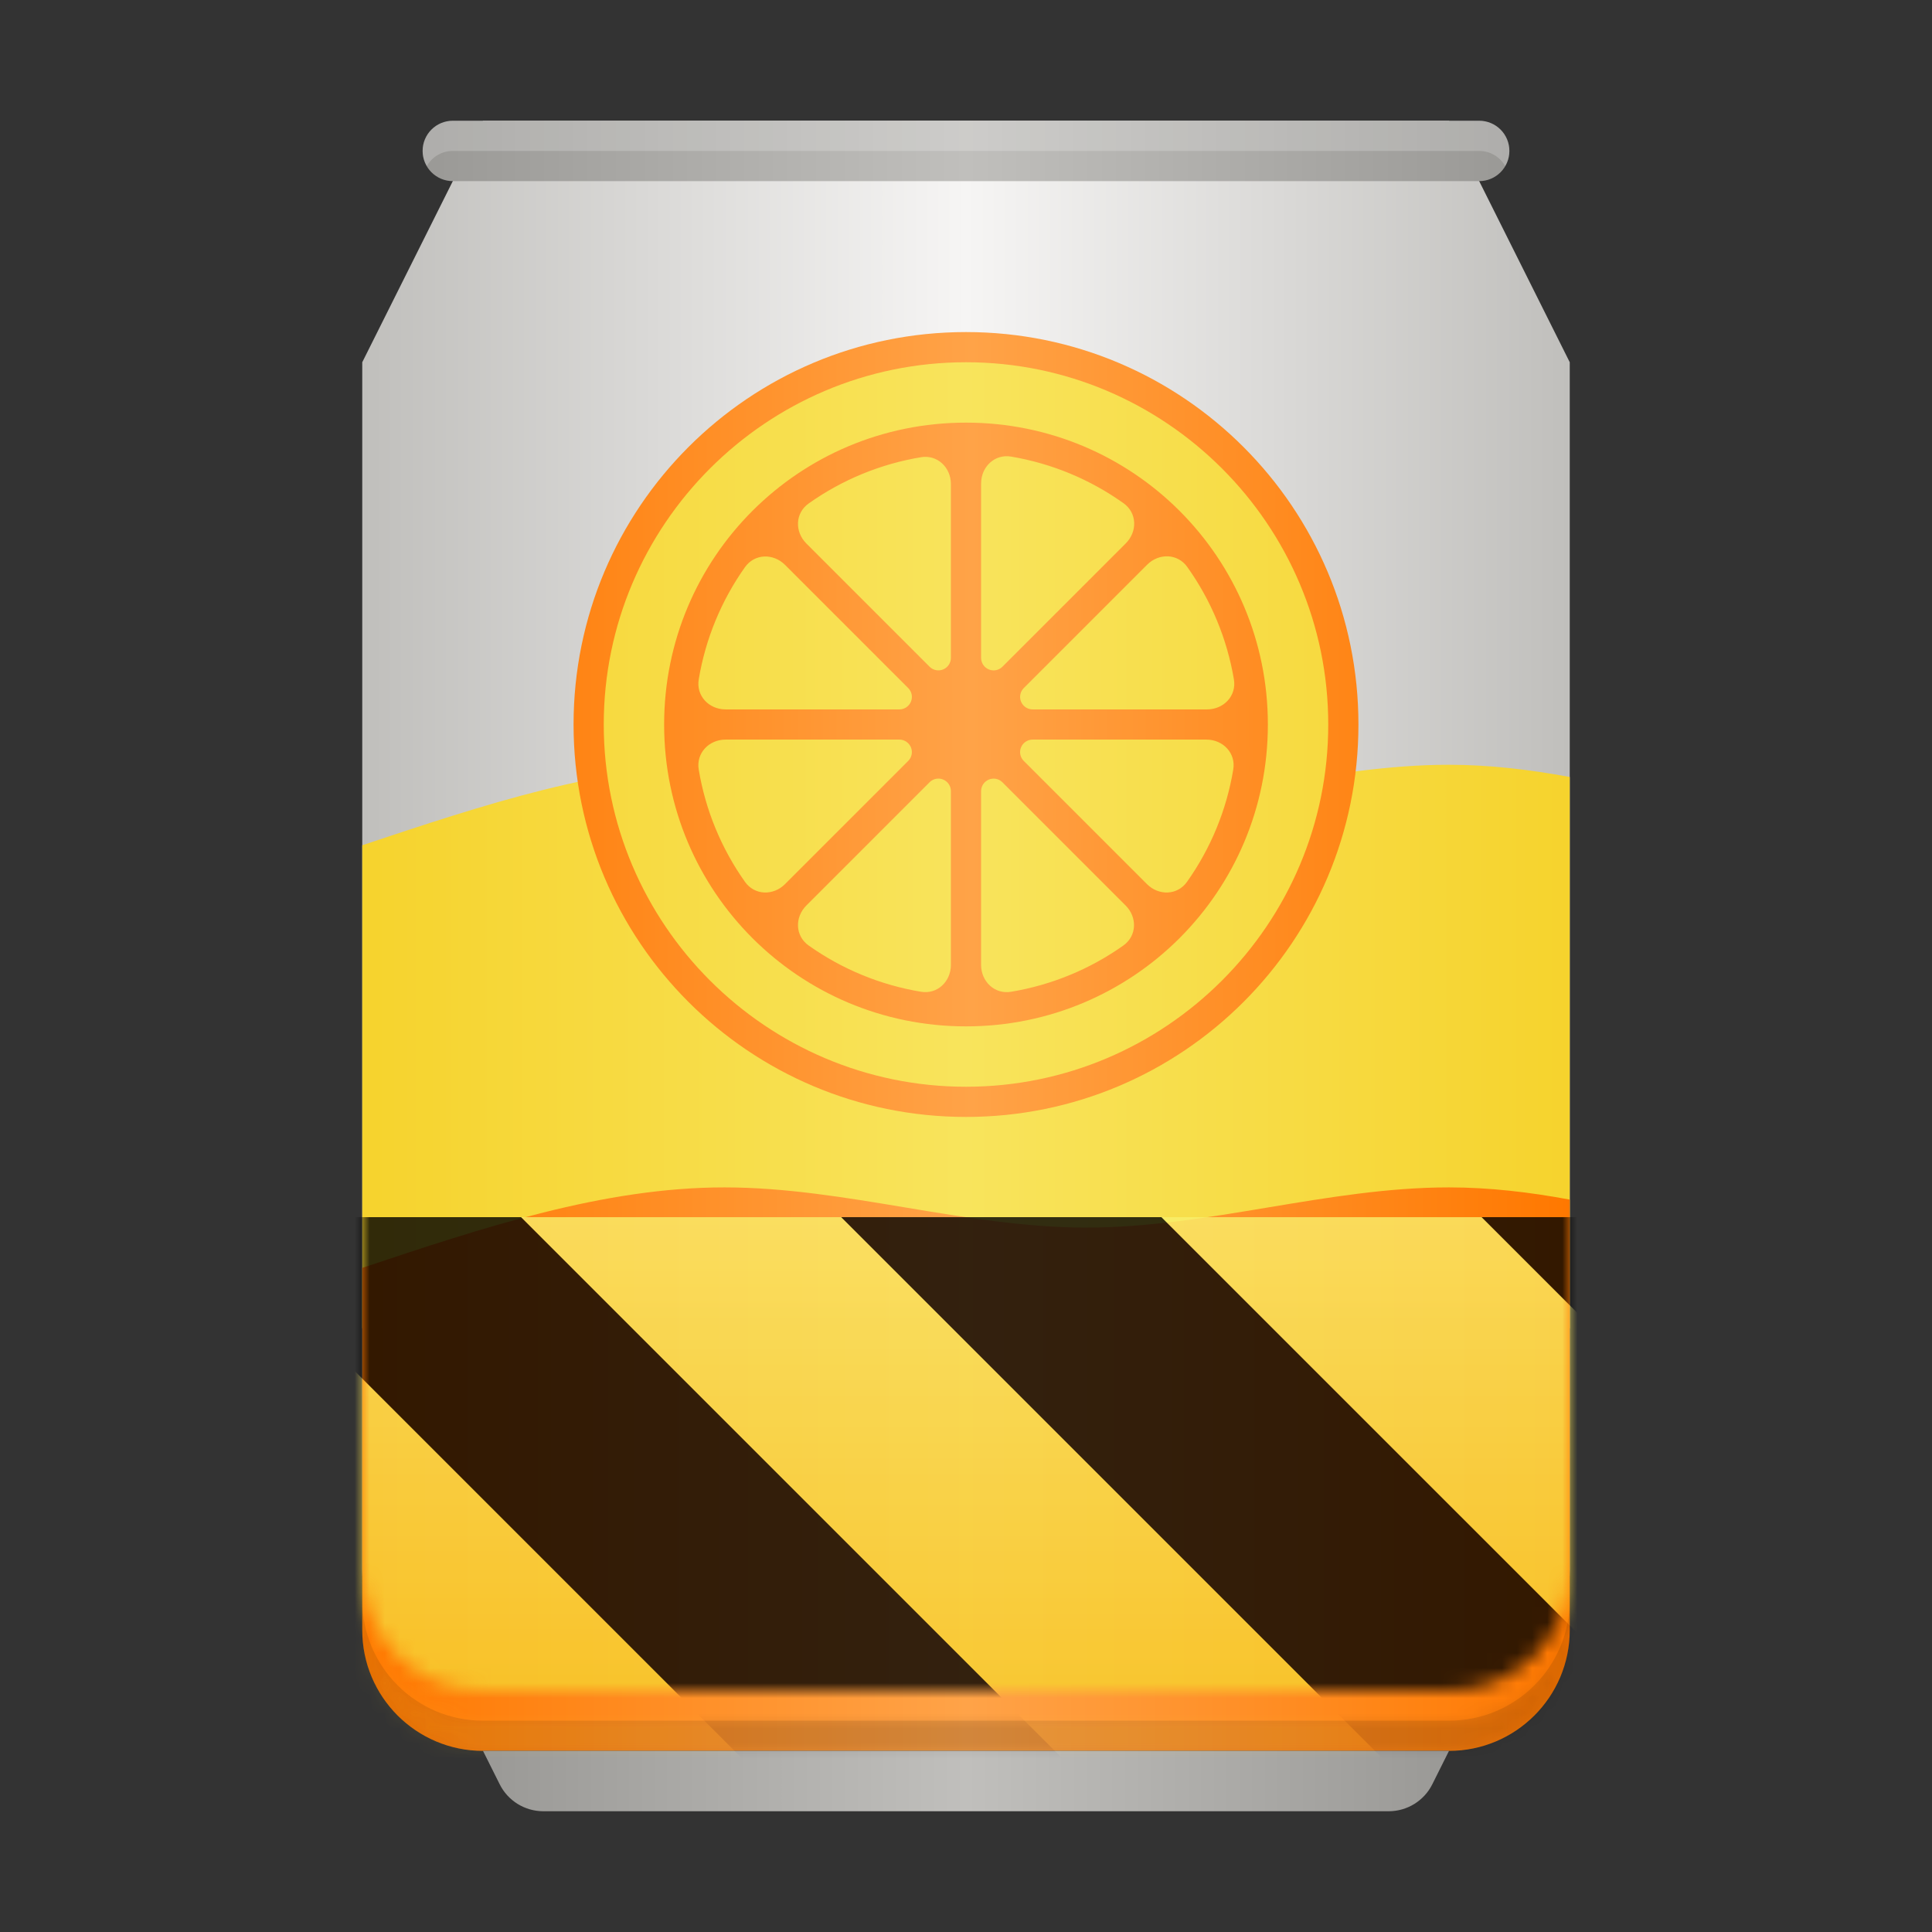 <?xml version="1.0" encoding="UTF-8"?>
<svg height="128px" viewBox="0 0 128 128" width="128px" xmlns="http://www.w3.org/2000/svg" xmlns:xlink="http://www.w3.org/1999/xlink">
    <rect x="0" y="0" width="128" height="128" fill="#333333" stroke="none"/>
    <filter id="a" height="100%" width="100%" x="0%" y="0%">
        <feColorMatrix color-interpolation-filters="sRGB" values="0 0 0 0 1 0 0 0 0 1 0 0 0 0 1 0 0 0 1 0"/>
    </filter>
    <linearGradient id="b" gradientUnits="userSpaceOnUse" x1="24" x2="104" y1="60" y2="60">
        <stop offset="0" stop-color="#c0bfbc"/>
        <stop offset="0.5" stop-color="#f6f5f4"/>
        <stop offset="1" stop-color="#c0bfbc"/>
    </linearGradient>
    <linearGradient id="c" gradientUnits="userSpaceOnUse">
        <stop offset="0" stop-color="#f6d32d"/>
        <stop offset="0.5" stop-color="#f8e45c"/>
        <stop offset="1" stop-color="#f6d32d"/>
    </linearGradient>
    <linearGradient id="d" x1="24" x2="104" xlink:href="#c" y1="69.333" y2="69.333"/>
    <linearGradient id="e" gradientUnits="userSpaceOnUse">
        <stop offset="0" stop-color="#ff7800"/>
        <stop offset="0.5" stop-color="#ffa348"/>
        <stop offset="1" stop-color="#ff7800"/>
    </linearGradient>
    <linearGradient id="f" x1="24" x2="104" xlink:href="#e" y1="95.333" y2="95.333"/>
    <linearGradient id="g" gradientUnits="userSpaceOnUse">
        <stop offset="0" stop-color="#9a9996"/>
        <stop offset="0.5" stop-color="#c0bfbc"/>
        <stop offset="1" stop-color="#9a9996"/>
    </linearGradient>
    <linearGradient id="h" x1="32" x2="96" xlink:href="#g" y1="118" y2="118"/>
    <linearGradient id="i" x1="28" x2="100" xlink:href="#g" y1="10" y2="10"/>
    <linearGradient id="j" x1="27.615" x2="101.143" xlink:href="#e" y1="48" y2="48"/>
    <linearGradient id="k" x1="24" x2="104" xlink:href="#c" y1="48" y2="48"/>
    <clipPath id="l">
        <rect height="128" width="128"/>
    </clipPath>
    <clipPath id="m">
        <rect height="128" width="128"/>
    </clipPath>
    <mask id="n">
        <g filter="url(#a)">
            <g clip-path="url(#m)" filter="url(#a)">
                <g clip-path="url(#l)">
                    <path d="m 32 8 l -8 16 v 80 c 0 4.434 3.566 8 8 8 h 64 c 4.434 0 8 -3.566 8 -8 v -80 l -8 -16 z m 0 0" fill="url(#b)"/>
                    <path d="m 48 50.668 c -8 -0.004 -16 2.664 -24 5.332 v 32 h 80 v -36.523 c -2.668 -0.492 -5.332 -0.809 -8 -0.809 c -8 -0.004 -16 2.664 -24 2.664 c -7.996 0.004 -15.996 -2.664 -24 -2.664 z m 0 0" fill="url(#d)"/>
                    <path d="m 48 78.668 c -8 -0.004 -16 2.664 -24 5.332 v 24 c 0 4.418 3.582 8 8 8 h 64 c 4.418 0 8 -3.582 8 -8 v -28.523 c -2.664 -0.496 -5.332 -0.809 -8 -0.809 c -8 -0.004 -16 2.664 -24 2.664 c -7.996 0.004 -15.996 -2.664 -24 -2.664 z m 0 0" fill="url(#f)"/>
                    <path d="m 24 106 v 2 c 0 4.418 3.582 8 8 8 h 64 c 4.418 0 8 -3.582 8 -8 v -2 c 0 4.418 -3.582 8 -8 8 h -64 c -4.418 0 -8 -3.582 -8 -8 z m 0 0" fill-opacity="0.102"/>
                    <path d="m 32 116 l 1.105 2.211 c 0.547 1.098 1.668 1.789 2.895 1.789 h 56 c 1.227 0 2.348 -0.691 2.895 -1.789 l 1.105 -2.211 z m 0 0" fill="url(#h)"/>
                    <path d="m 30 8 h 68 c 1.105 0 2 0.895 2 2 s -0.895 2 -2 2 h -68 c -1.105 0 -2 -0.895 -2 -2 s 0.895 -2 2 -2 z m 0 0" fill="url(#i)"/>
                    <path d="m 30 8 c -1.109 0 -2 0.891 -2 2 c 0 0.367 0.105 0.703 0.277 1 c 0.344 -0.598 0.98 -1 1.723 -1 h 68 c 0.742 0 1.379 0.402 1.723 1 c 0.172 -0.297 0.277 -0.633 0.277 -1 c 0 -1.109 -0.891 -2 -2 -2 z m 0 0" fill="#ffffff" fill-opacity="0.2"/>
                    <path d="m 90 48 c 0 14.359 -11.641 26 -26 26 s -26 -11.641 -26 -26 s 11.641 -26 26 -26 s 26 11.641 26 26 z m 0 0" fill="url(#j)"/>
                    <path d="m 65 32.031 v 11.555 c 0 0.336 0.203 0.637 0.512 0.766 c 0.309 0.129 0.664 0.059 0.902 -0.18 l 8.172 -8.172 c 0.781 -0.781 0.75 -2.023 -0.148 -2.66 c -2.219 -1.582 -4.766 -2.637 -7.449 -3.09 c -1.09 -0.184 -1.988 0.676 -1.988 1.781 z m -3.988 -1.738 c -2.676 0.445 -5.219 1.492 -7.434 3.062 c -0.902 0.637 -0.934 1.875 -0.152 2.656 l 8.16 8.16 c 0.238 0.238 0.594 0.309 0.902 0.18 c 0.309 -0.129 0.512 -0.43 0.512 -0.766 v -11.512 c 0 -1.105 -0.898 -1.965 -1.988 -1.781 z m 14.988 7.121 l -8.172 8.172 c -0.238 0.238 -0.309 0.594 -0.18 0.902 c 0.129 0.309 0.43 0.512 0.766 0.512 h 11.555 c 1.105 0 1.965 -0.898 1.781 -1.988 c -0.453 -2.684 -1.508 -5.23 -3.09 -7.449 c -0.637 -0.898 -1.879 -0.93 -2.66 -0.148 z m -26.645 0.164 c -1.57 2.215 -2.617 4.758 -3.062 7.434 c -0.184 1.09 0.676 1.988 1.781 1.988 h 11.512 c 0.336 0 0.637 -0.203 0.766 -0.512 c 0.129 -0.309 0.059 -0.664 -0.18 -0.902 l -8.16 -8.16 c -0.781 -0.781 -2.02 -0.75 -2.656 0.152 z m -3.062 13.41 c 0.445 2.676 1.492 5.219 3.062 7.434 c 0.637 0.902 1.875 0.934 2.656 0.152 l 8.16 -8.16 c 0.238 -0.238 0.309 -0.594 0.18 -0.902 c -0.129 -0.309 -0.43 -0.512 -0.766 -0.512 h -11.512 c -1.105 0 -1.965 0.898 -1.781 1.988 z m 21.535 -0.574 l 8.16 8.16 c 0.781 0.781 2.02 0.75 2.656 -0.152 c 1.57 -2.215 2.617 -4.758 3.062 -7.434 c 0.184 -1.09 -0.676 -1.988 -1.781 -1.988 h -11.512 c -0.336 0 -0.637 0.203 -0.766 0.512 c -0.129 0.309 -0.059 0.664 0.18 0.902 z m -6.242 1.414 l -8.16 8.16 c -0.781 0.781 -0.75 2.02 0.152 2.656 c 2.215 1.57 4.758 2.617 7.434 3.062 c 1.09 0.184 1.988 -0.676 1.988 -1.781 v -11.512 c 0 -0.336 -0.203 -0.637 -0.512 -0.766 c -0.309 -0.129 -0.664 -0.059 -0.902 0.18 z m 3.414 0.586 v 11.512 c 0 1.105 0.898 1.965 1.988 1.781 c 2.676 -0.445 5.219 -1.492 7.434 -3.062 c 0.902 -0.637 0.934 -1.875 0.152 -2.656 l -8.16 -8.16 c -0.238 -0.238 -0.594 -0.309 -0.902 -0.18 c -0.309 0.129 -0.512 0.43 -0.512 0.766 z m -1 -28.414 c -13.23 0 -24 10.77 -24 24 s 10.77 24 24 24 s 24 -10.77 24 -24 s -10.77 -24 -24 -24 z m 0 4 c 11.07 0 20 8.93 20 20 s -8.93 20 -20 20 s -20 -8.93 -20 -20 s 8.93 -20 20 -20 z m 0 0" fill="url(#k)"/>
                </g>
            </g>
        </g>
    </mask>
    <mask id="o">
        <g filter="url(#a)">
            <rect fill-opacity="0.8" height="184.32" width="184.32" x="-28.16" y="-28.16"/>
        </g>
    </mask>
    <linearGradient id="p" gradientTransform="matrix(0 0.37 -0.985 0 295.385 -30.36)" gradientUnits="userSpaceOnUse" x1="300" x2="428" y1="235" y2="235">
        <stop offset="0" stop-color="#f9f06b"/>
        <stop offset="1" stop-color="#f5c211"/>
    </linearGradient>
    <clipPath id="q">
        <rect height="128" width="128"/>
    </clipPath>
    <clipPath id="r">
        <rect height="128" width="128"/>
    </clipPath>
    <path d="m 32 8 l -8 16 v 80 c 0 4.434 3.566 8 8 8 h 64 c 4.434 0 8 -3.566 8 -8 v -80 l -8 -16 z m 0 0" fill="url(#b)"/>
    <path d="m 48 50.668 c -8 -0.004 -16 2.664 -24 5.332 v 32 h 80 v -36.523 c -2.668 -0.492 -5.332 -0.809 -8 -0.809 c -8 -0.004 -16 2.664 -24 2.664 c -7.996 0.004 -15.996 -2.664 -24 -2.664 z m 0 0" fill="url(#d)"/>
    <path d="m 48 78.668 c -8 -0.004 -16 2.664 -24 5.332 v 24 c 0 4.418 3.582 8 8 8 h 64 c 4.418 0 8 -3.582 8 -8 v -28.523 c -2.664 -0.496 -5.332 -0.809 -8 -0.809 c -8 -0.004 -16 2.664 -24 2.664 c -7.996 0.004 -15.996 -2.664 -24 -2.664 z m 0 0" fill="url(#f)"/>
    <path d="m 24 106 v 2 c 0 4.418 3.582 8 8 8 h 64 c 4.418 0 8 -3.582 8 -8 v -2 c 0 4.418 -3.582 8 -8 8 h -64 c -4.418 0 -8 -3.582 -8 -8 z m 0 0" fill-opacity="0.102"/>
    <path d="m 32 116 l 1.105 2.211 c 0.547 1.098 1.668 1.789 2.895 1.789 h 56 c 1.227 0 2.348 -0.691 2.895 -1.789 l 1.105 -2.211 z m 0 0" fill="url(#h)"/>
    <path d="m 30 8 h 68 c 1.105 0 2 0.895 2 2 s -0.895 2 -2 2 h -68 c -1.105 0 -2 -0.895 -2 -2 s 0.895 -2 2 -2 z m 0 0" fill="url(#i)"/>
    <path d="m 30 8 c -1.109 0 -2 0.891 -2 2 c 0 0.367 0.105 0.703 0.277 1 c 0.344 -0.598 0.98 -1 1.723 -1 h 68 c 0.742 0 1.379 0.402 1.723 1 c 0.172 -0.297 0.277 -0.633 0.277 -1 c 0 -1.109 -0.891 -2 -2 -2 z m 0 0" fill="#ffffff" fill-opacity="0.2"/>
    <path d="m 90 48 c 0 14.359 -11.641 26 -26 26 s -26 -11.641 -26 -26 s 11.641 -26 26 -26 s 26 11.641 26 26 z m 0 0" fill="url(#j)"/>
    <path d="m 65 32.031 v 11.555 c 0 0.336 0.203 0.637 0.512 0.766 c 0.309 0.129 0.664 0.059 0.902 -0.18 l 8.172 -8.172 c 0.781 -0.781 0.75 -2.023 -0.148 -2.66 c -2.219 -1.582 -4.766 -2.637 -7.449 -3.09 c -1.09 -0.184 -1.988 0.676 -1.988 1.781 z m -3.988 -1.738 c -2.676 0.445 -5.219 1.492 -7.434 3.062 c -0.902 0.637 -0.934 1.875 -0.152 2.656 l 8.16 8.16 c 0.238 0.238 0.594 0.309 0.902 0.18 c 0.309 -0.129 0.512 -0.43 0.512 -0.766 v -11.512 c 0 -1.105 -0.898 -1.965 -1.988 -1.781 z m 14.988 7.121 l -8.172 8.172 c -0.238 0.238 -0.309 0.594 -0.18 0.902 c 0.129 0.309 0.43 0.512 0.766 0.512 h 11.555 c 1.105 0 1.965 -0.898 1.781 -1.988 c -0.453 -2.684 -1.508 -5.23 -3.09 -7.449 c -0.637 -0.898 -1.879 -0.93 -2.66 -0.148 z m -26.645 0.164 c -1.57 2.215 -2.617 4.758 -3.062 7.434 c -0.184 1.09 0.676 1.988 1.781 1.988 h 11.512 c 0.336 0 0.637 -0.203 0.766 -0.512 c 0.129 -0.309 0.059 -0.664 -0.18 -0.902 l -8.16 -8.16 c -0.781 -0.781 -2.02 -0.75 -2.656 0.152 z m -3.062 13.41 c 0.445 2.676 1.492 5.219 3.062 7.434 c 0.637 0.902 1.875 0.934 2.656 0.152 l 8.16 -8.16 c 0.238 -0.238 0.309 -0.594 0.18 -0.902 c -0.129 -0.309 -0.43 -0.512 -0.766 -0.512 h -11.512 c -1.105 0 -1.965 0.898 -1.781 1.988 z m 21.535 -0.574 l 8.16 8.16 c 0.781 0.781 2.02 0.75 2.656 -0.152 c 1.57 -2.215 2.617 -4.758 3.062 -7.434 c 0.184 -1.09 -0.676 -1.988 -1.781 -1.988 h -11.512 c -0.336 0 -0.637 0.203 -0.766 0.512 c -0.129 0.309 -0.059 0.664 0.18 0.902 z m -6.242 1.414 l -8.16 8.16 c -0.781 0.781 -0.75 2.02 0.152 2.656 c 2.215 1.57 4.758 2.617 7.434 3.062 c 1.09 0.184 1.988 -0.676 1.988 -1.781 v -11.512 c 0 -0.336 -0.203 -0.637 -0.512 -0.766 c -0.309 -0.129 -0.664 -0.059 -0.902 0.18 z m 3.414 0.586 v 11.512 c 0 1.105 0.898 1.965 1.988 1.781 c 2.676 -0.445 5.219 -1.492 7.434 -3.062 c 0.902 -0.637 0.934 -1.875 0.152 -2.656 l -8.16 -8.16 c -0.238 -0.238 -0.594 -0.309 -0.902 -0.18 c -0.309 0.129 -0.512 0.43 -0.512 0.766 z m -1 -28.414 c -13.23 0 -24 10.77 -24 24 s 10.77 24 24 24 s 24 -10.77 24 -24 s -10.77 -24 -24 -24 z m 0 4 c 11.07 0 20 8.93 20 20 s -8.93 20 -20 20 s -20 -8.93 -20 -20 s 8.93 -20 20 -20 z m 0 0" fill="url(#k)"/>
    <g mask="url(#n)">
        <g clip-path="url(#r)">
            <g mask="url(#o)">
                <g clip-path="url(#q)">
                    <path d="m 128 80.641 v 47.359 h -128 v -47.359 z m 0 0" fill="url(#p)"/>
                    <path d="m 13.309 80.641 l 47.355 47.359 h 21.215 l -47.359 -47.359 z m 42.422 0 l 47.363 47.359 h 21.215 l -47.363 -47.359 z m 42.43 0 l 29.84 29.84 v -21.211 l -8.629 -8.629 z m -98.16 7.906 v 21.215 l 18.238 18.238 h 21.215 z m 0 0"/>
                </g>
            </g>
        </g>
    </g>
</svg>
